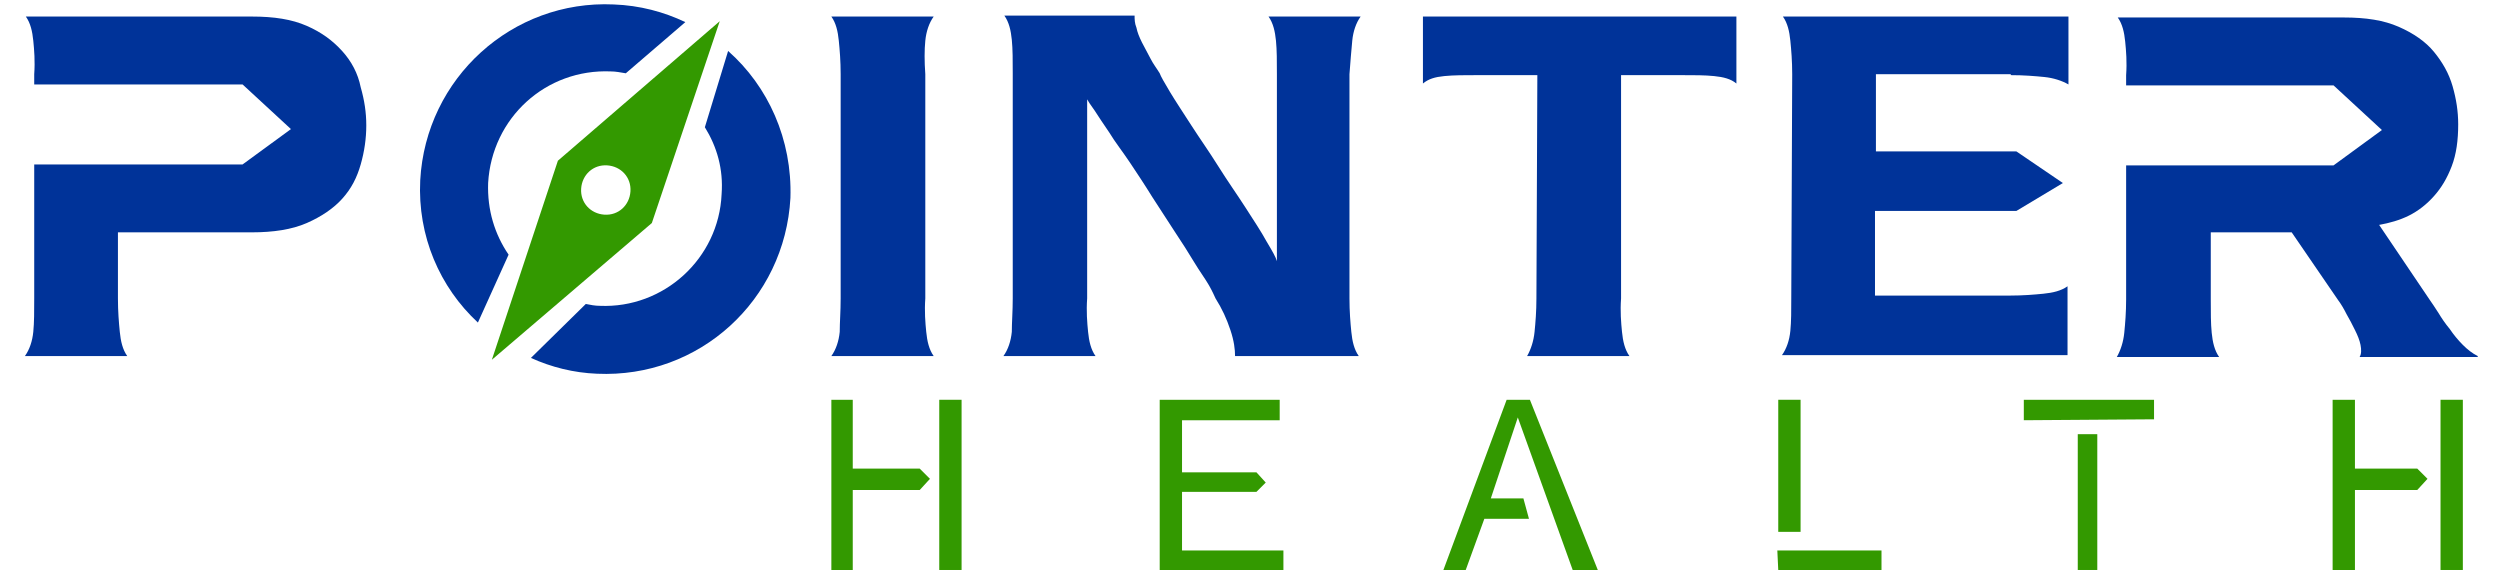 <?xml version="1.0" encoding="UTF-8" standalone="no"?>
<!-- Generator: Adobe Illustrator 19.0.0, SVG Export Plug-In . SVG Version: 6.00 Build 0)  -->

<svg
   xmlns:dc="http://purl.org/dc/elements/1.1/"
   xmlns:cc="http://creativecommons.org/ns#"
   xmlns:rdf="http://www.w3.org/1999/02/22-rdf-syntax-ns#"
   xmlns:svg="http://www.w3.org/2000/svg"
   xmlns="http://www.w3.org/2000/svg"
   xmlns:sodipodi="http://sodipodi.sourceforge.net/DTD/sodipodi-0.dtd"
   xmlns:inkscape="http://www.inkscape.org/namespaces/inkscape"
   version="1.1"
   id="Layer_1"
   x="0px"
   y="0px"
   viewBox="0 0 850.4 200"
   xml:space="preserve"
   inkscape:version="0.48.5 r10040"
   width="100%"
   height="100%"
   sodipodi:docname="pointer.svg"><defs
     id="defs49" /><sodipodi:namedview
     pagecolor="#ffffff"
     bordercolor="#666666"
     borderopacity="1"
     objecttolerance="10"
     gridtolerance="10"
     guidetolerance="10"
     inkscape:pageopacity="0"
     inkscape:pageshadow="2"
     inkscape:window-width="640"
     inkscape:window-height="480"
     id="namedview47"
     showgrid="false"
     inkscape:zoom="0.35395108"
     inkscape:cx="481.15452"
     inkscape:cy="221.05"
     inkscape:window-x="137"
     inkscape:window-y="9"
     inkscape:window-maximized="0"
     inkscape:current-layer="Layer_1" /><style
     type="text/css"
     id="style3">
	.st0{fill:#003399;}
	.st1{fill:#339900;}
</style><g
     id="g5"
     transform="matrix(3.164,0,0,3.164,-518.962,-618.312)"><path
       class="st0"
       d="m 229.7,203.1 c 0.5,0 1,0.1 1.6,0.2 l 6.4,-5.5 c -2.3,-1.1 -4.9,-1.8 -7.7,-1.9 -10.9,-0.5 -20.2,7.9 -20.8,18.9 -0.3,6 2.1,11.5 6.2,15.3 l 3.3,-7.3 c -1.5,-2.2 -2.3,-4.8 -2.2,-7.7 0.4,-7 6.2,-12.3 13.2,-12 z"
       id="path7"
       inkscape:connector-curvature="0"
       style="fill:#003399" /><path
       class="st0"
       d="m 242.3,200.9 -2.5,8.2 c 1.3,2.1 2,4.5 1.8,7.2 -0.3,6.9 -6.2,12.3 -13.1,12 -0.5,0 -1,-0.1 -1.5,-0.2 l -5.9,5.8 c 2.2,1 4.6,1.6 7.1,1.7 11,0.5 20.2,-7.9 20.8,-18.9 0.2,-6.3 -2.4,-12 -6.7,-15.8 z"
       id="path9"
       inkscape:connector-curvature="0"
       style="fill:#003399" /><path
       class="st0"
       d="m 263.5,199.8 c 0.1,-1 0.4,-1.9 0.9,-2.6 h -11 c 0.5,0.7 0.7,1.6 0.8,2.6 0.1,1 0.2,2.2 0.2,3.6 l 0,24.1 c 0,1.4 -0.1,2.6 -0.1,3.6 -0.1,1 -0.4,1.9 -0.9,2.6 h 11 c -0.5,-0.7 -0.7,-1.6 -0.8,-2.6 -0.1,-1 -0.2,-2.2 -0.1,-3.6 l 0,-24.1 c -0.1,-1.4 -0.1,-2.6 0,-3.6 z"
       id="path11"
       inkscape:connector-curvature="0"
       style="fill:#003399" /><path
       class="st0"
       d="m 309.4,199.8 c 0.1,-1 0.4,-1.9 0.9,-2.6 h -9.9 c 0.5,0.7 0.7,1.6 0.8,2.6 0.1,1 0.1,2.2 0.1,3.6 l 0,20.1 c -0.1,-0.4 -0.5,-1.1 -1.1,-2.1 -0.6,-1.1 -1.4,-2.3 -2.3,-3.7 -0.9,-1.4 -1.9,-2.8 -2.9,-4.4 -1,-1.6 -2,-3 -2.9,-4.4 -0.9,-1.4 -1.7,-2.6 -2.3,-3.6 -0.6,-1 -1,-1.7 -1.1,-2 -0.3,-0.5 -0.7,-1 -1,-1.6 -0.3,-0.6 -0.6,-1.1 -0.9,-1.7 -0.3,-0.6 -0.5,-1.1 -0.6,-1.6 -0.2,-0.5 -0.2,-0.9 -0.2,-1.3 h -14 c 0.5,0.7 0.7,1.6 0.8,2.6 0.1,1 0.1,2.2 0.1,3.6 l 0,24.2 c 0,1.4 -0.1,2.6 -0.1,3.6 -0.1,1 -0.4,1.9 -0.9,2.6 h 9.9 c -0.5,-0.7 -0.7,-1.6 -0.8,-2.6 -0.1,-1 -0.2,-2.2 -0.1,-3.6 l 0,-21.4 c 0.1,0.2 0.3,0.5 0.8,1.2 0.4,0.6 0.9,1.4 1.6,2.4 0.6,1 1.4,2 2.2,3.2 0.8,1.2 1.6,2.4 2.4,3.7 0.8,1.2 1.6,2.5 2.4,3.7 0.8,1.2 1.5,2.3 2.1,3.3 0.6,1 1.2,1.8 1.6,2.5 0.4,0.7 0.6,1.2 0.7,1.4 0.7,1.1 1.2,2.2 1.6,3.4 0.4,1.2 0.5,2.1 0.5,2.8 h 13.3 c -0.5,-0.7 -0.7,-1.6 -0.8,-2.6 -0.1,-1 -0.2,-2.2 -0.2,-3.6 l 0,-24.1 c 0.1,-1.4 0.2,-2.5 0.3,-3.6 z"
       id="path13"
       inkscape:connector-curvature="0"
       style="fill:#003399" /><path
       class="st0"
       d="m 317,204.4 c 0.6,-0.5 1.3,-0.7 2.3,-0.8 1,-0.1 2.2,-0.1 3.5,-0.1 h 6.5 l -0.1,24 c 0,1.4 -0.1,2.6 -0.2,3.6 -0.1,1 -0.4,1.9 -0.8,2.6 h 11 c -0.5,-0.7 -0.7,-1.6 -0.8,-2.6 -0.1,-1 -0.2,-2.2 -0.1,-3.6 l 0,-24 h 6.5 c 1.4,0 2.5,0 3.5,0.1 1,0.1 1.8,0.3 2.4,0.8 l 0,-7.2 H 317 l 0,7.2 z"
       id="path15"
       inkscape:connector-curvature="0"
       style="fill:#003399" /><path
       class="st0"
       d="m 200.8,200.9 c -1,-1.1 -2.2,-2 -3.8,-2.7 -1.6,-0.7 -3.5,-1 -5.9,-1 h -24.3 c 0.5,0.7 0.7,1.6 0.8,2.6 0.1,1 0.2,2.2 0.1,3.6 v 1.1 h 22.4 l 5.2,4.8 -5.2,3.8 h -22.4 l 0,14.4 c 0,1.4 0,2.6 -0.1,3.6 -0.1,1 -0.4,1.9 -0.9,2.6 h 11 c -0.5,-0.7 -0.7,-1.6 -0.8,-2.6 -0.1,-1 -0.2,-2.2 -0.2,-3.6 l 0,-7.1 h 14.4 c 2.3,0 4.3,-0.3 5.9,-1 1.6,-0.7 2.9,-1.6 3.8,-2.6 1,-1.1 1.6,-2.3 2,-3.7 0.4,-1.4 0.6,-2.8 0.6,-4.2 0,-1.4 -0.2,-2.7 -0.6,-4.1 -0.3,-1.5 -1,-2.8 -2,-3.9 z"
       id="path17"
       inkscape:connector-curvature="0"
       style="fill:#003399" /><path
       class="st0"
       d="m 430.4,233.7 c -0.6,-0.3 -1.1,-0.7 -1.6,-1.2 -0.5,-0.5 -1,-1.1 -1.4,-1.7 -0.5,-0.6 -0.9,-1.2 -1.2,-1.7 -0.4,-0.6 -0.7,-1.1 -1,-1.5 l -5.4,-8 c 1.1,-0.2 2.2,-0.5 3.2,-1 1,-0.5 1.9,-1.2 2.7,-2.1 0.8,-0.9 1.4,-1.9 1.9,-3.2 0.5,-1.3 0.7,-2.8 0.7,-4.5 0,-1.4 -0.2,-2.7 -0.6,-4.1 -0.4,-1.4 -1.1,-2.6 -2,-3.7 -0.9,-1.1 -2.2,-2 -3.8,-2.7 -1.6,-0.7 -3.5,-1 -5.9,-1 h -24.3 c 0.5,0.7 0.7,1.6 0.8,2.6 0.1,1 0.2,2.2 0.1,3.6 l 0,1.1 h 22.3 l 5.2,4.8 -5.2,3.8 h -22.3 l 0,14.4 c 0,1.4 -0.1,2.6 -0.2,3.6 -0.1,1 -0.4,1.9 -0.8,2.6 h 11 c -0.5,-0.7 -0.7,-1.6 -0.8,-2.6 -0.1,-1 -0.1,-2.2 -0.1,-3.6 l 0,-7.2 h 8.7 l 5,7.3 c 0.3,0.4 0.6,0.9 0.9,1.5 0.3,0.5 0.6,1.1 0.9,1.7 0.3,0.6 0.5,1.1 0.6,1.6 0.1,0.5 0.1,1 -0.1,1.3 h 12.7 z"
       id="path19"
       inkscape:connector-curvature="0"
       style="fill:#003399" /><path
       class="st0"
       d="m 380.2,203.5 c 1.4,0 2.6,0.1 3.6,0.2 1,0.1 1.9,0.4 2.6,0.8 l 0,-7.3 h -30.7 c 0.5,0.7 0.7,1.6 0.8,2.6 0.1,1 0.2,2.2 0.2,3.6 l -0.1,24 c 0,1.4 0,2.6 -0.1,3.6 -0.1,1 -0.4,1.9 -0.9,2.6 h 30.7 l 0,-7.4 c -0.7,0.5 -1.6,0.7 -2.6,0.8 -1,0.1 -2.2,0.2 -3.6,0.2 h -14.5 l 0,-9.1 h 15.2 l 5,-3 -5,-3.4 h -15.1 l 0,-8.3 h 14.5 z"
       id="path21"
       inkscape:connector-curvature="0"
       style="fill:#003399" /></g><g
     id="g23"
     transform="matrix(3.164,0,0,3.164,-518.962,-618.312)"><path
       class="st1"
       d="m 216.9,234.1 17.2,-14.7 7.3,-21.7 -17.4,15 -7.1,21.4 z m 12.4,-20.9 c 1.5,0.1 2.6,1.3 2.5,2.8 -0.1,1.5 -1.3,2.6 -2.8,2.5 -1.5,-0.1 -2.6,-1.3 -2.5,-2.8 0.1,-1.5 1.3,-2.6 2.8,-2.5 z"
       id="path25"
       inkscape:connector-curvature="0"
       style="fill:#339900" /><rect
       x="265"
       y="238.4"
       class="st1"
       width="2.4"
       height="18.3"
       id="rect27"
       style="fill:#339900" /><polygon
       class="st1"
       points="255.7,238.4 253.4,238.4 253.4,256.7 255.7,256.7 255.7,248.1 262.9,248.1 264,246.9 262.9,245.8 255.7,245.8 "
       id="polygon29"
       style="fill:#339900" /><polygon
       class="st1"
       points="302,256.7 302,254.6 291.1,254.6 291.1,248.3 299.1,248.3 300.1,247.3 299.1,246.2 291.1,246.2 291.1,240.6 301.6,240.6 301.6,238.4 288.7,238.4 288.7,256.7 "
       id="polygon31"
       style="fill:#339900" /><polygon
       class="st1"
       points="328.5,238.4 326,238.4 319.2,256.7 321.6,256.7 323.6,251.2 328.4,251.2 327.8,249 324.3,249 327.2,240.3 333.1,256.7 335.8,256.7 "
       id="polygon33"
       style="fill:#339900" /><polygon
       class="st1"
       points="366.3,254.6 355.1,254.6 355.2,256.7 366.3,256.7 "
       id="polygon35"
       style="fill:#339900" /><rect
       x="355.2"
       y="238.4"
       class="st1"
       width="2.4"
       height="14.2"
       id="rect37"
       style="fill:#339900" /><rect
       x="387.4"
       y="242.1"
       class="st1"
       width="2.1"
       height="14.6"
       id="rect39"
       style="fill:#339900" /><polygon
       class="st1"
       points="395.6,238.4 381.6,238.4 381.6,240.6 395.6,240.5 "
       id="polygon41"
       style="fill:#339900" /><polygon
       class="st1"
       points="417.2,238.4 414.8,238.4 414.8,256.7 417.2,256.7 417.2,248.1 423.9,248.1 425,246.9 423.9,245.8 417.2,245.8 "
       id="polygon43"
       style="fill:#339900" /><rect
       x="426.4"
       y="238.4"
       class="st1"
       width="2.4"
       height="18.3"
       id="rect45"
       style="fill:#339900" /></g></svg>